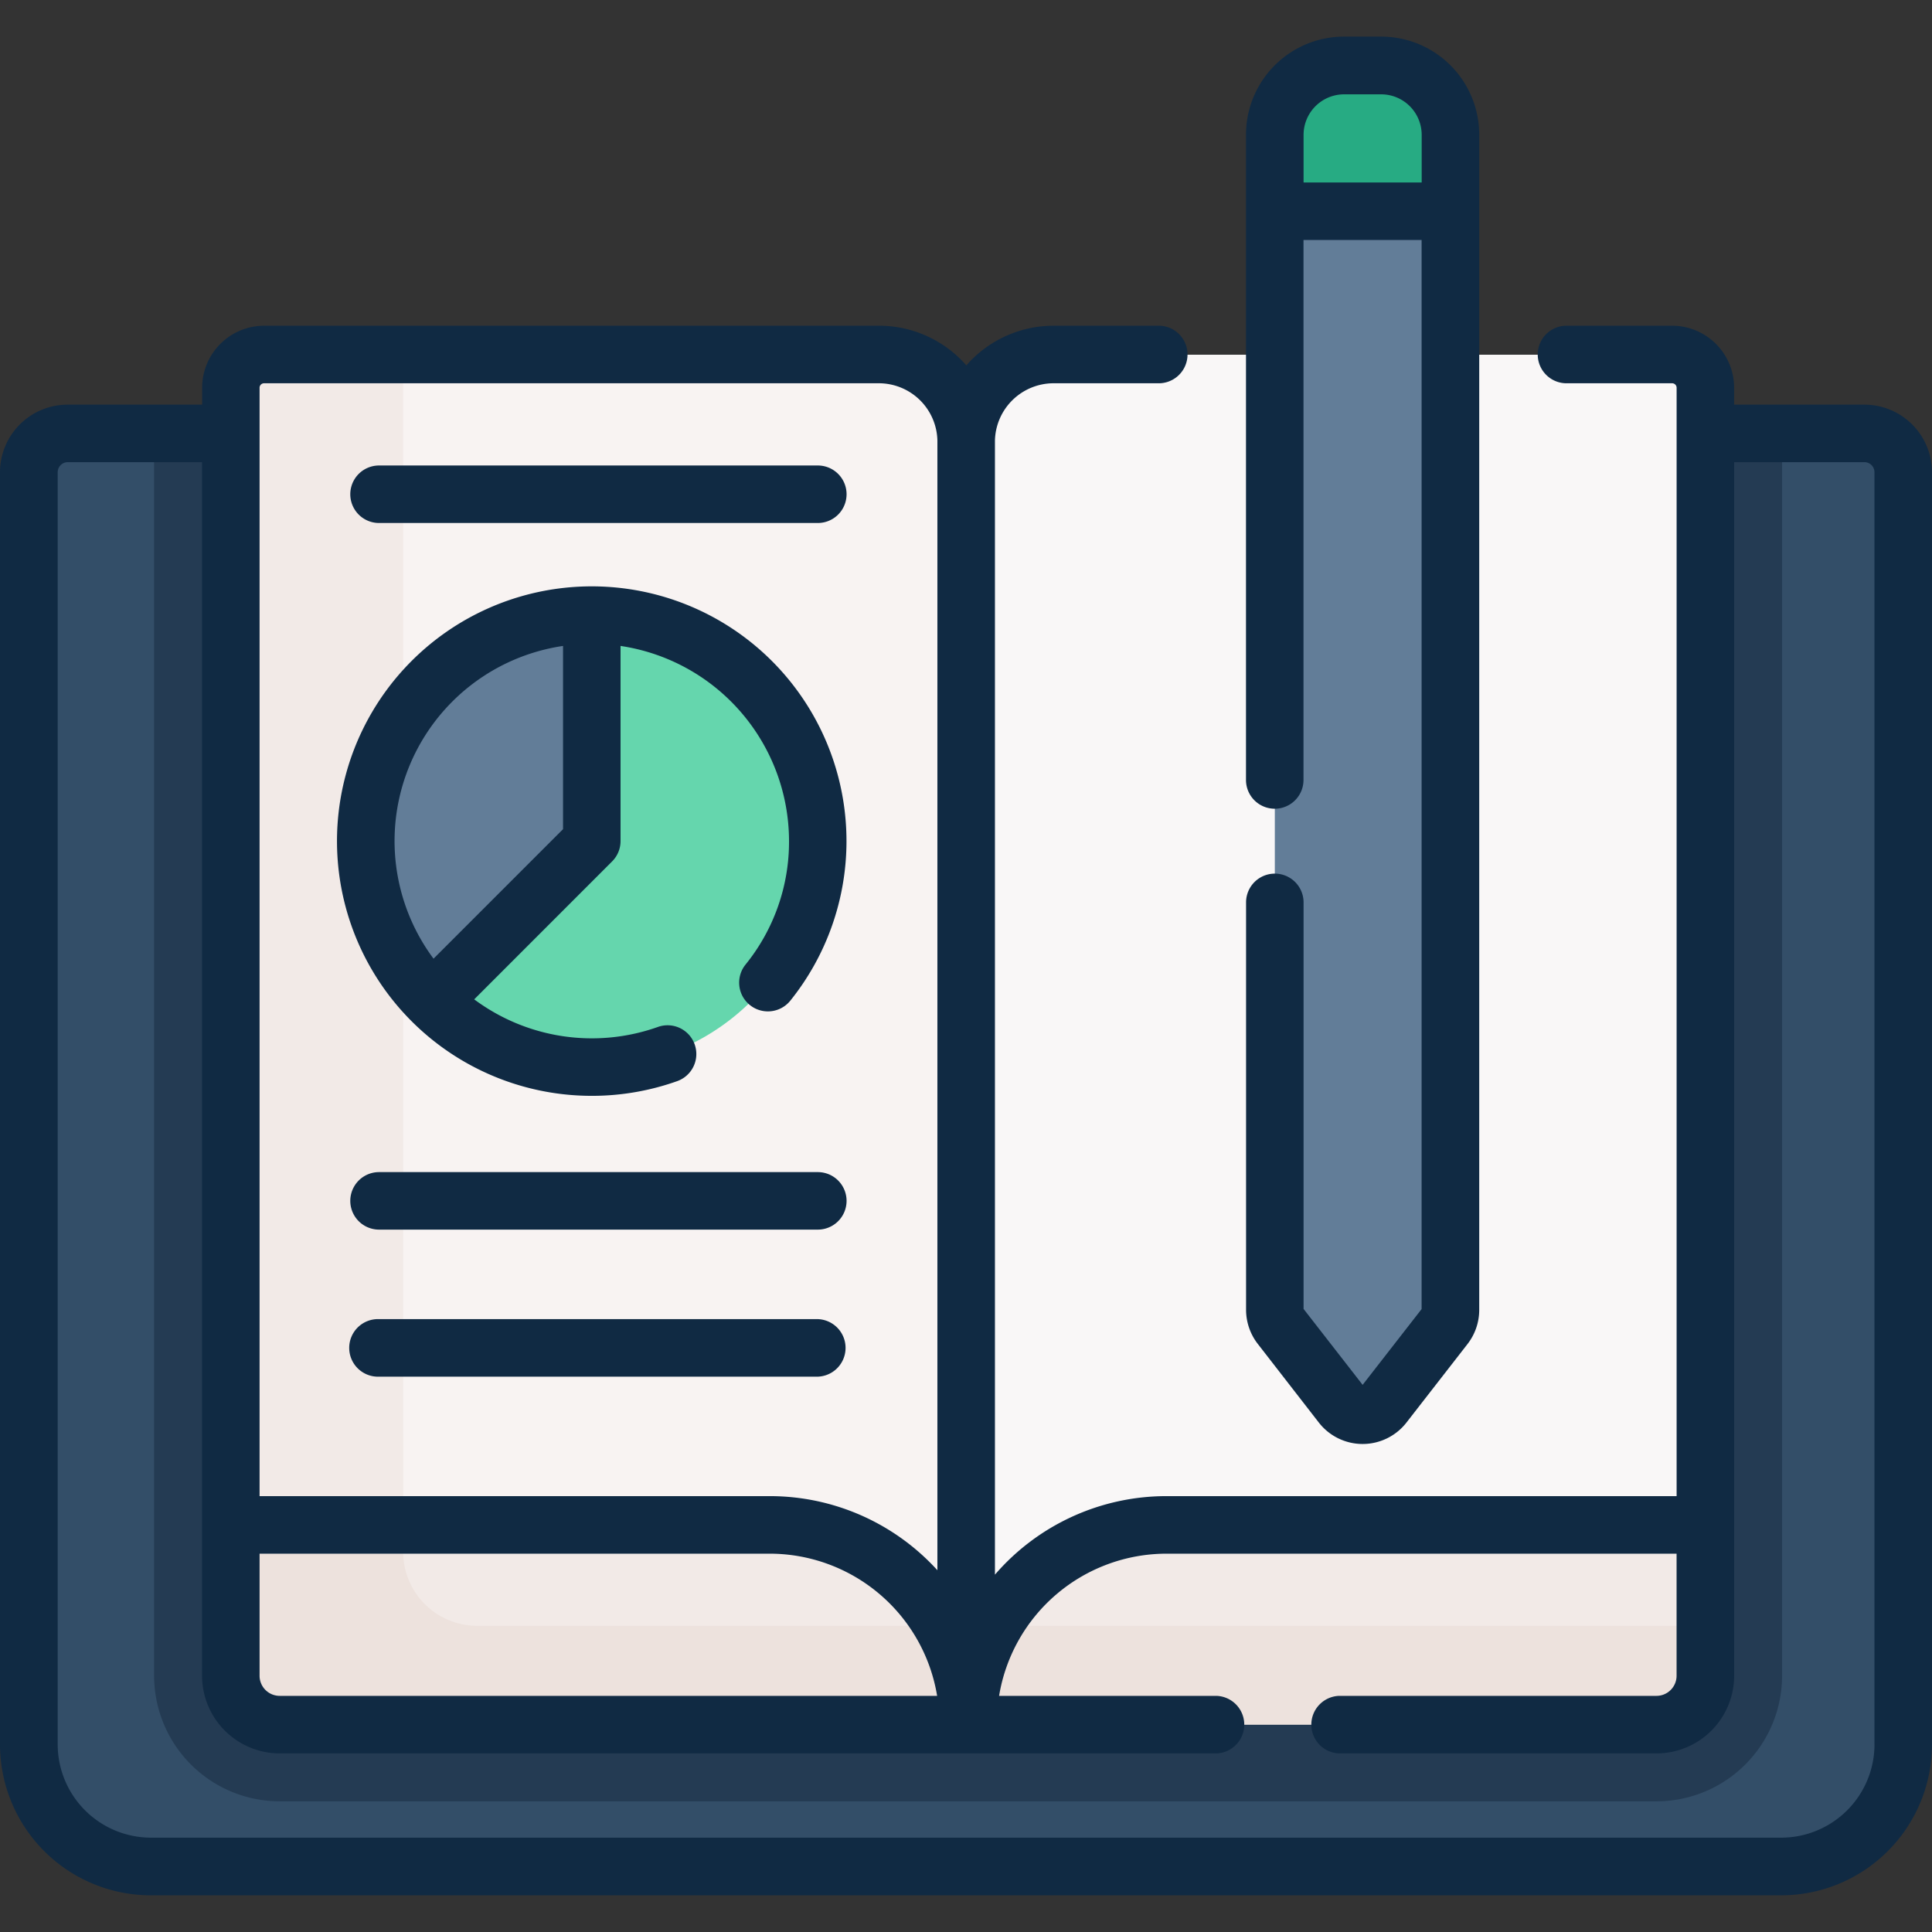 <svg id="Capa_1" data-name="Capa 1" xmlns="http://www.w3.org/2000/svg" viewBox="0 0 512 512"><rect x="0" y="0" width="512" height="512" fill="#333333" stroke="none"/><defs><style>.cls-1{fill:#27ab83;}.cls-2{fill:#334e68;}.cls-3{fill:#243b53;}.cls-4{fill:#f2eae7;}.cls-5{fill:#ede2dd;}.cls-6{fill:#f9f7f7;}.cls-7{fill:#627d98;}.cls-8{fill:#f8f3f2;}.cls-9{fill:#65d6ad;}.cls-10{fill:#102a43;}</style></defs><path class="cls-1" d="M366,17.34h-9.84a18.36,18.36,0,0,0-18.35,18.37V56l7.08,12.65h31.93L384.39,56V35.71A18.37,18.37,0,0,0,366,17.34Z"/><path class="cls-2" d="M494.1,114.86a10.28,10.28,0,0,1,10.28,10.28V462.33a32.33,32.33,0,0,1-32.33,32.32H40A32.32,32.32,0,0,1,7.62,462.33V125.14A10.28,10.28,0,0,1,17.9,114.86Z"/><path class="cls-3" d="M472.26,114.86H40.84V444.1a33.31,33.31,0,0,0,33.28,33.27H439a33.3,33.3,0,0,0,33.27-33.27V114.86Z"/><path class="cls-4" d="M442.83,371.75h-180l-6.22,61.57V457H439a13,13,0,0,0,12.95-12.94v-40Z"/><path class="cls-5" d="M256.81,430.86l-.25,2.46v23.73H439a13,13,0,0,0,12.95-12.95V430.86Z"/><path class="cls-6" d="M451.94,102.75V404.12H309.12a52.55,52.55,0,0,0-52.56,52.56,51,51,0,0,0-.52-7.35V116.56A23.12,23.12,0,0,1,279.15,94h164a8.81,8.81,0,0,1,8.81,8.8Z"/><path class="cls-7" d="M384.39,56V347.1a7,7,0,0,1-1.5,4.34L366.7,372.27a7.09,7.09,0,0,1-11.18,0l-16.19-20.83a7.08,7.08,0,0,1-1.49-4.34V56Z"/><path class="cls-4" d="M256,449.33l-3.37-26.77-18-56.66H85.79L61.17,404.12v40a13,13,0,0,0,13,12.94H256.56v-.36A51,51,0,0,0,256,449.33Z"/><path class="cls-5" d="M253.72,430.86H126.47a19.63,19.63,0,0,1-19.63-19.62V365.9h-21L61.17,404.12v40a13,13,0,0,0,13,12.95H256.56v-.37a51,51,0,0,0-.52-7.35Z"/><path class="cls-8" d="M256,116.56V449.33A52.55,52.55,0,0,0,204,404.12H61.17V102.75A8.8,8.8,0,0,1,70,94H232.81A23.24,23.24,0,0,1,256,116.56Z"/><path class="cls-4" d="M106.84,94H70a8.8,8.8,0,0,0-8.81,8.8V404.12h45.67Z"/><path class="cls-7" d="M174.69,169.7,156.83,163a59.89,59.89,0,0,0-42.35,102.25s44.11-2.41,44.11-2.41l33.16-57.59Z"/><path class="cls-9" d="M156.83,163a59.89,59.89,0,1,1-42.35,102.25l0,0,42.32-42.31Z"/><path class="cls-10" d="M494.1,107.24H459.56v-4.48a16.45,16.45,0,0,0-16.43-16.44H414.87a7.63,7.63,0,0,0,0,15.25h28.26a1.19,1.19,0,0,1,1.19,1.19V396.49H309.12a60,60,0,0,0-45.45,20.81V116.71a15.56,15.56,0,0,1,15.48-15.14h28.2a7.63,7.63,0,0,0,0-15.25h-28.2a30.74,30.74,0,0,0-23.06,10.51,30.74,30.74,0,0,0-23.28-10.51H70a16.45,16.45,0,0,0-16.43,16.44v4.48H17.9A17.92,17.92,0,0,0,0,125.14V462.33a40,40,0,0,0,40,39.95h432.1A40,40,0,0,0,512,462.33V125.14a17.92,17.92,0,0,0-17.9-17.9ZM68.79,411.74H204a45,45,0,0,1,44.35,37.68H74.12a5.33,5.33,0,0,1-5.33-5.32V411.74ZM70,101.57H232.81a15.53,15.53,0,0,1,15.61,15.16v299.4A60,60,0,0,0,204,396.49H68.79V102.76A1.19,1.19,0,0,1,70,101.57ZM496.76,462.33A24.74,24.74,0,0,1,472.05,487H40a24.74,24.74,0,0,1-24.71-24.7V125.14a2.67,2.67,0,0,1,2.66-2.66H53.55V444.1a20.6,20.6,0,0,0,20.57,20.57H322.39a7.63,7.63,0,0,0,0-15.25H264.77a45,45,0,0,1,44.35-37.68H444.31V444.1a5.33,5.33,0,0,1-5.32,5.32H354.87a7.63,7.63,0,0,0,0,15.25H439a20.6,20.6,0,0,0,20.57-20.57V122.48H494.1a2.66,2.66,0,0,1,2.65,2.66V462.33Z"/><path class="cls-10" d="M349.51,377a14.71,14.71,0,0,0,23.21,0l16.19-20.82a14.76,14.76,0,0,0,3.1-9V35.7a26,26,0,0,0-26-26H356.2a26,26,0,0,0-26,26v171a7.62,7.62,0,1,0,15.24,0V63.6h31.3V346.92L361.11,367l-15.65-20.12V239.14a7.62,7.62,0,1,0-15.24,0v108a14.78,14.78,0,0,0,3.1,9ZM345.46,48.36V35.7A10.75,10.75,0,0,1,356.2,25H366A10.74,10.74,0,0,1,376.76,35.7V48.36Z"/><path class="cls-10" d="M156.83,290.41a67.33,67.33,0,0,0,22.64-3.9,7.62,7.62,0,1,0-5.11-14.36,52.24,52.24,0,0,1-48.69-7.31l36.55-36.56a7.6,7.6,0,0,0,2.23-5.39V171.18a52.35,52.35,0,0,1,44.65,51.71,51.69,51.69,0,0,1-11.53,32.74,7.62,7.62,0,1,0,11.87,9.56,67.51,67.51,0,1,0-52.61,25.22Zm-7.62-119.23v48.56l-34.32,34.32a52.25,52.25,0,0,1,34.32-82.88Z"/><path class="cls-10" d="M100.45,138.6H216.73a7.62,7.62,0,1,0,0-15.24H100.45a7.62,7.62,0,1,0,0,15.24Z"/><path class="cls-10" d="M216.73,310.62H100.45a7.62,7.62,0,1,0,0,15.24H216.73a7.62,7.62,0,1,0,0-15.24Z"/><path class="cls-10" d="M216.73,349.58H100.45a7.63,7.63,0,1,0,0,15.25H216.73a7.63,7.63,0,0,0,0-15.25Z"/></svg>